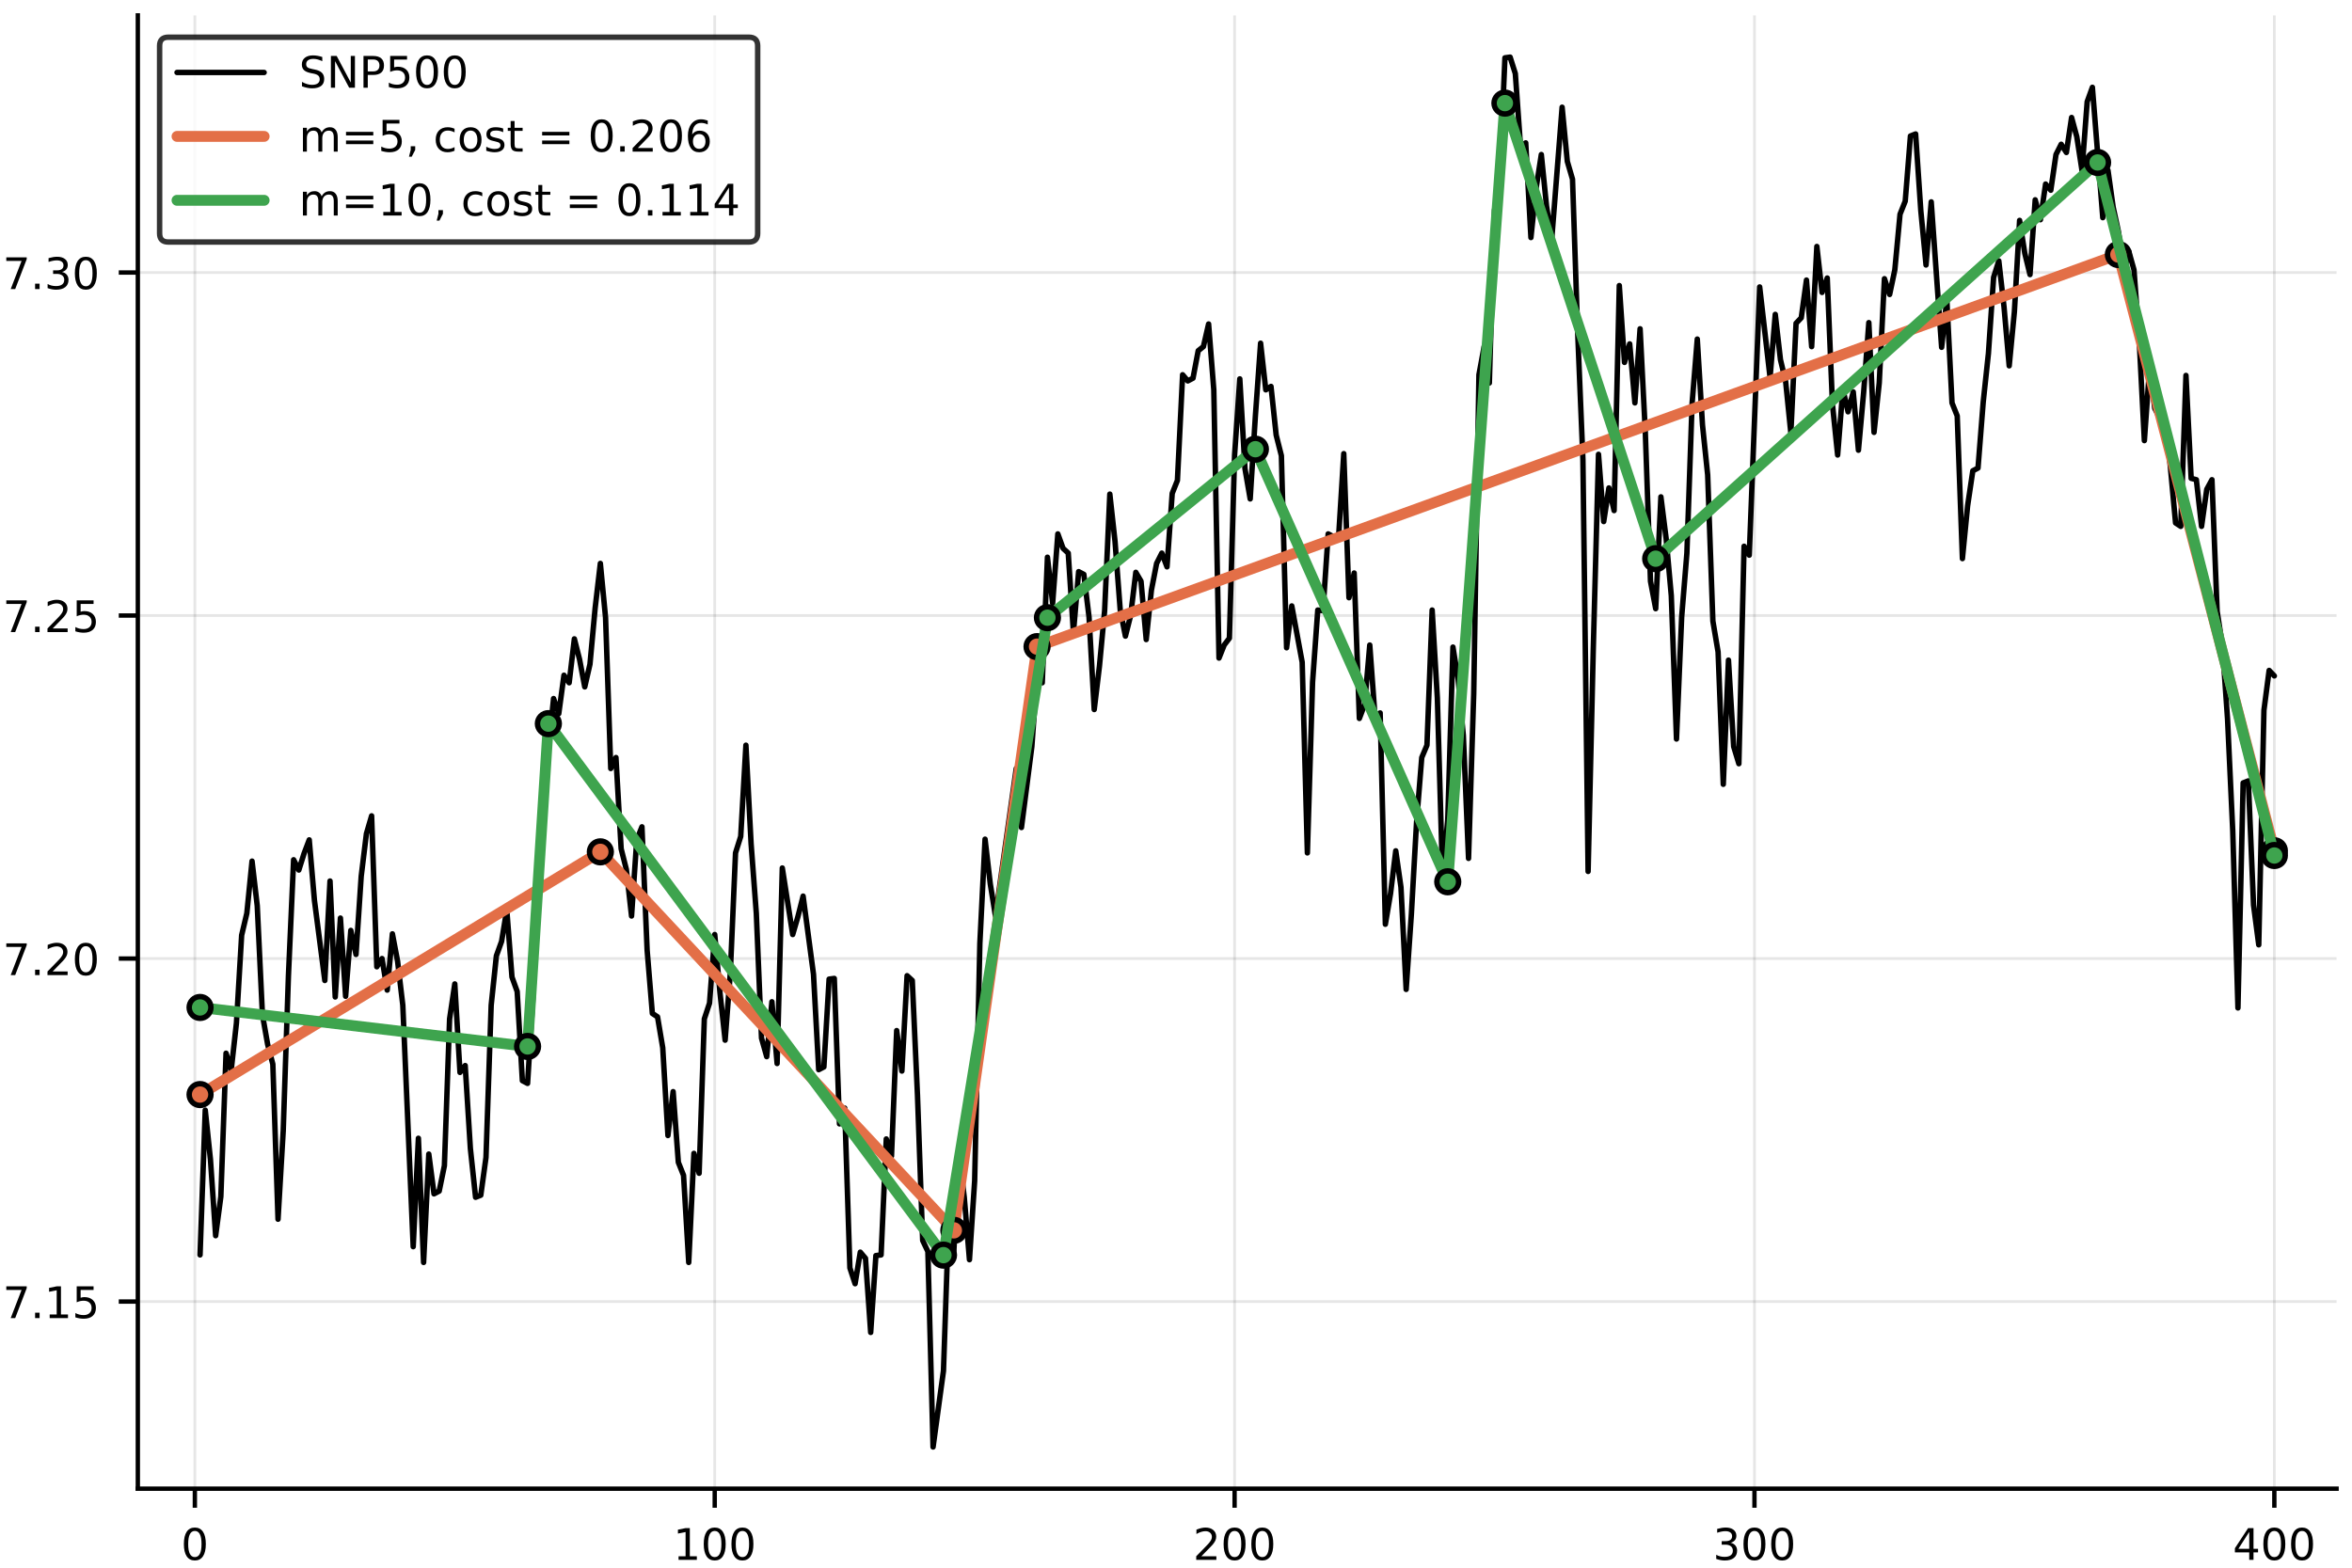 <?xml version="1.0" encoding="utf-8" standalone="no"?>
<!DOCTYPE svg PUBLIC "-//W3C//DTD SVG 1.1//EN"
  "http://www.w3.org/Graphics/SVG/1.1/DTD/svg11.dtd">
<!-- Created with matplotlib (http://matplotlib.org/) -->
<svg height="288pt" version="1.1" viewBox="0 0 432 288" width="432pt" xmlns="http://www.w3.org/2000/svg" xmlns:xlink="http://www.w3.org/1999/xlink">
 <defs>
  <style type="text/css">
*{stroke-linecap:butt;stroke-linejoin:round;}
  </style>
 </defs>
 <g id="figure_1">
  <g id="patch_1">
   <path d="M 0 288 
L 432 288 
L 432 0 
L 0 0 
z
" style="fill:#ffffff;"/>
  </g>
  <g id="axes_1">
   <g id="patch_2">
    <path d="M 25.315 273.485 
L 429.165 273.485 
L 429.165 2.835 
L 25.315 2.835 
z
" style="fill:#ffffff;"/>
   </g>
   <g id="matplotlib.axis_1">
    <g id="xtick_1">
     <g id="line2d_1">
      <path clip-path="url(#p8829951b4f)" d="M 35.79 273.485 
L 35.79 2.835 
" style="fill:none;opacity:0.1;stroke:#000000;stroke-linecap:square;stroke-width:0.5;"/>
     </g>
     <g id="line2d_2">
      <defs>
       <path d="M 0 0 
L 0 3.5 
" id="maa3265c716" style="stroke:#000000;stroke-width:0.8;"/>
      </defs>
      <g>
       <use style="stroke:#000000;stroke-width:0.8;" x="35.79" xlink:href="#maa3265c716" y="273.485"/>
      </g>
     </g>
     <g id="text_1">
      <!-- 0 -->
      <defs>
       <path d="M 31.781 66.406 
Q 24.172 66.406 20.328 58.906 
Q 16.5 51.422 16.5 36.375 
Q 16.5 21.391 20.328 13.891 
Q 24.172 6.391 31.781 6.391 
Q 39.453 6.391 43.281 13.891 
Q 47.125 21.391 47.125 36.375 
Q 47.125 51.422 43.281 58.906 
Q 39.453 66.406 31.781 66.406 
z
M 31.781 74.219 
Q 44.047 74.219 50.516 64.516 
Q 56.984 54.828 56.984 36.375 
Q 56.984 17.969 50.516 8.266 
Q 44.047 -1.422 31.781 -1.422 
Q 19.531 -1.422 13.062 8.266 
Q 6.594 17.969 6.594 36.375 
Q 6.594 54.828 13.062 64.516 
Q 19.531 74.219 31.781 74.219 
z
" id="DejaVuSans-30"/>
      </defs>
      <g transform="translate(33.245 286.564)scale(0.08 -0.08)">
       <use xlink:href="#DejaVuSans-30"/>
      </g>
     </g>
    </g>
    <g id="xtick_2">
     <g id="line2d_3">
      <path clip-path="url(#p8829951b4f)" d="M 131.276 273.485 
L 131.276 2.835 
" style="fill:none;opacity:0.1;stroke:#000000;stroke-linecap:square;stroke-width:0.5;"/>
     </g>
     <g id="line2d_4">
      <g>
       <use style="stroke:#000000;stroke-width:0.8;" x="131.276" xlink:href="#maa3265c716" y="273.485"/>
      </g>
     </g>
     <g id="text_2">
      <!-- 100 -->
      <defs>
       <path d="M 12.406 8.297 
L 28.516 8.297 
L 28.516 63.922 
L 10.984 60.406 
L 10.984 69.391 
L 28.422 72.906 
L 38.281 72.906 
L 38.281 8.297 
L 54.391 8.297 
L 54.391 0 
L 12.406 0 
z
" id="DejaVuSans-31"/>
      </defs>
      <g transform="translate(123.641 286.564)scale(0.08 -0.08)">
       <use xlink:href="#DejaVuSans-31"/>
       <use x="63.623" xlink:href="#DejaVuSans-30"/>
       <use x="127.246" xlink:href="#DejaVuSans-30"/>
      </g>
     </g>
    </g>
    <g id="xtick_3">
     <g id="line2d_5">
      <path clip-path="url(#p8829951b4f)" d="M 226.763 273.485 
L 226.763 2.835 
" style="fill:none;opacity:0.1;stroke:#000000;stroke-linecap:square;stroke-width:0.5;"/>
     </g>
     <g id="line2d_6">
      <g>
       <use style="stroke:#000000;stroke-width:0.8;" x="226.763" xlink:href="#maa3265c716" y="273.485"/>
      </g>
     </g>
     <g id="text_3">
      <!-- 200 -->
      <defs>
       <path d="M 19.188 8.297 
L 53.609 8.297 
L 53.609 0 
L 7.328 0 
L 7.328 8.297 
Q 12.938 14.109 22.625 23.891 
Q 32.328 33.688 34.812 36.531 
Q 39.547 41.844 41.422 45.531 
Q 43.312 49.219 43.312 52.781 
Q 43.312 58.594 39.234 62.25 
Q 35.156 65.922 28.609 65.922 
Q 23.969 65.922 18.812 64.312 
Q 13.672 62.703 7.812 59.422 
L 7.812 69.391 
Q 13.766 71.781 18.938 73 
Q 24.125 74.219 28.422 74.219 
Q 39.75 74.219 46.484 68.547 
Q 53.219 62.891 53.219 53.422 
Q 53.219 48.922 51.531 44.891 
Q 49.859 40.875 45.406 35.406 
Q 44.188 33.984 37.641 27.219 
Q 31.109 20.453 19.188 8.297 
z
" id="DejaVuSans-32"/>
      </defs>
      <g transform="translate(219.128 286.564)scale(0.08 -0.08)">
       <use xlink:href="#DejaVuSans-32"/>
       <use x="63.623" xlink:href="#DejaVuSans-30"/>
       <use x="127.246" xlink:href="#DejaVuSans-30"/>
      </g>
     </g>
    </g>
    <g id="xtick_4">
     <g id="line2d_7">
      <path clip-path="url(#p8829951b4f)" d="M 322.249 273.485 
L 322.249 2.835 
" style="fill:none;opacity:0.1;stroke:#000000;stroke-linecap:square;stroke-width:0.5;"/>
     </g>
     <g id="line2d_8">
      <g>
       <use style="stroke:#000000;stroke-width:0.8;" x="322.249" xlink:href="#maa3265c716" y="273.485"/>
      </g>
     </g>
     <g id="text_4">
      <!-- 300 -->
      <defs>
       <path d="M 40.578 39.312 
Q 47.656 37.797 51.625 33 
Q 55.609 28.219 55.609 21.188 
Q 55.609 10.406 48.188 4.484 
Q 40.766 -1.422 27.094 -1.422 
Q 22.516 -1.422 17.656 -0.516 
Q 12.797 0.391 7.625 2.203 
L 7.625 11.719 
Q 11.719 9.328 16.594 8.109 
Q 21.484 6.891 26.812 6.891 
Q 36.078 6.891 40.938 10.547 
Q 45.797 14.203 45.797 21.188 
Q 45.797 27.641 41.281 31.266 
Q 36.766 34.906 28.719 34.906 
L 20.219 34.906 
L 20.219 43.016 
L 29.109 43.016 
Q 36.375 43.016 40.234 45.922 
Q 44.094 48.828 44.094 54.297 
Q 44.094 59.906 40.109 62.906 
Q 36.141 65.922 28.719 65.922 
Q 24.656 65.922 20.016 65.031 
Q 15.375 64.156 9.812 62.312 
L 9.812 71.094 
Q 15.438 72.656 20.344 73.438 
Q 25.25 74.219 29.594 74.219 
Q 40.828 74.219 47.359 69.109 
Q 53.906 64.016 53.906 55.328 
Q 53.906 49.266 50.438 45.094 
Q 46.969 40.922 40.578 39.312 
z
" id="DejaVuSans-33"/>
      </defs>
      <g transform="translate(314.614 286.564)scale(0.08 -0.08)">
       <use xlink:href="#DejaVuSans-33"/>
       <use x="63.623" xlink:href="#DejaVuSans-30"/>
       <use x="127.246" xlink:href="#DejaVuSans-30"/>
      </g>
     </g>
    </g>
    <g id="xtick_5">
     <g id="line2d_9">
      <path clip-path="url(#p8829951b4f)" d="M 417.736 273.485 
L 417.736 2.835 
" style="fill:none;opacity:0.1;stroke:#000000;stroke-linecap:square;stroke-width:0.5;"/>
     </g>
     <g id="line2d_10">
      <g>
       <use style="stroke:#000000;stroke-width:0.8;" x="417.736" xlink:href="#maa3265c716" y="273.485"/>
      </g>
     </g>
     <g id="text_5">
      <!-- 400 -->
      <defs>
       <path d="M 37.797 64.312 
L 12.891 25.391 
L 37.797 25.391 
z
M 35.203 72.906 
L 47.609 72.906 
L 47.609 25.391 
L 58.016 25.391 
L 58.016 17.188 
L 47.609 17.188 
L 47.609 0 
L 37.797 0 
L 37.797 17.188 
L 4.891 17.188 
L 4.891 26.703 
z
" id="DejaVuSans-34"/>
      </defs>
      <g transform="translate(410.101 286.564)scale(0.08 -0.08)">
       <use xlink:href="#DejaVuSans-34"/>
       <use x="63.623" xlink:href="#DejaVuSans-30"/>
       <use x="127.246" xlink:href="#DejaVuSans-30"/>
      </g>
     </g>
    </g>
   </g>
   <g id="matplotlib.axis_2">
    <g id="ytick_1">
     <g id="line2d_11">
      <path clip-path="url(#p8829951b4f)" d="M 25.315 239.108 
L 429.165 239.108 
" style="fill:none;opacity:0.1;stroke:#000000;stroke-linecap:square;stroke-width:0.5;"/>
     </g>
     <g id="line2d_12">
      <defs>
       <path d="M 0 0 
L -3.5 0 
" id="m8312f5a6e8" style="stroke:#000000;stroke-width:0.8;"/>
      </defs>
      <g>
       <use style="stroke:#000000;stroke-width:0.8;" x="25.315" xlink:href="#m8312f5a6e8" y="239.108"/>
      </g>
     </g>
     <g id="text_6">
      <!-- 7.15 -->
      <defs>
       <path d="M 8.203 72.906 
L 55.078 72.906 
L 55.078 68.703 
L 28.609 0 
L 18.312 0 
L 43.219 64.594 
L 8.203 64.594 
z
" id="DejaVuSans-37"/>
       <path d="M 10.688 12.406 
L 21 12.406 
L 21 0 
L 10.688 0 
z
" id="DejaVuSans-2e"/>
       <path d="M 10.797 72.906 
L 49.516 72.906 
L 49.516 64.594 
L 19.828 64.594 
L 19.828 46.734 
Q 21.969 47.469 24.109 47.828 
Q 26.266 48.188 28.422 48.188 
Q 40.625 48.188 47.75 41.5 
Q 54.891 34.812 54.891 23.391 
Q 54.891 11.625 47.562 5.094 
Q 40.234 -1.422 26.906 -1.422 
Q 22.312 -1.422 17.547 -0.641 
Q 12.797 0.141 7.719 1.703 
L 7.719 11.625 
Q 12.109 9.234 16.797 8.062 
Q 21.484 6.891 26.703 6.891 
Q 35.156 6.891 40.078 11.328 
Q 45.016 15.766 45.016 23.391 
Q 45.016 31 40.078 35.438 
Q 35.156 39.891 26.703 39.891 
Q 22.75 39.891 18.812 39.016 
Q 14.891 38.141 10.797 36.281 
z
" id="DejaVuSans-35"/>
      </defs>
      <g transform="translate(0.502 242.147)scale(0.08 -0.08)">
       <use xlink:href="#DejaVuSans-37"/>
       <use x="63.623" xlink:href="#DejaVuSans-2e"/>
       <use x="95.41" xlink:href="#DejaVuSans-31"/>
       <use x="159.033" xlink:href="#DejaVuSans-35"/>
      </g>
     </g>
    </g>
    <g id="ytick_2">
     <g id="line2d_13">
      <path clip-path="url(#p8829951b4f)" d="M 25.315 176.094 
L 429.165 176.094 
" style="fill:none;opacity:0.1;stroke:#000000;stroke-linecap:square;stroke-width:0.5;"/>
     </g>
     <g id="line2d_14">
      <g>
       <use style="stroke:#000000;stroke-width:0.8;" x="25.315" xlink:href="#m8312f5a6e8" y="176.094"/>
      </g>
     </g>
     <g id="text_7">
      <!-- 7.20 -->
      <g transform="translate(0.502 179.134)scale(0.08 -0.08)">
       <use xlink:href="#DejaVuSans-37"/>
       <use x="63.623" xlink:href="#DejaVuSans-2e"/>
       <use x="95.41" xlink:href="#DejaVuSans-32"/>
       <use x="159.033" xlink:href="#DejaVuSans-30"/>
      </g>
     </g>
    </g>
    <g id="ytick_3">
     <g id="line2d_15">
      <path clip-path="url(#p8829951b4f)" d="M 25.315 113.081 
L 429.165 113.081 
" style="fill:none;opacity:0.1;stroke:#000000;stroke-linecap:square;stroke-width:0.5;"/>
     </g>
     <g id="line2d_16">
      <g>
       <use style="stroke:#000000;stroke-width:0.8;" x="25.315" xlink:href="#m8312f5a6e8" y="113.081"/>
      </g>
     </g>
     <g id="text_8">
      <!-- 7.25 -->
      <g transform="translate(0.502 116.12)scale(0.08 -0.08)">
       <use xlink:href="#DejaVuSans-37"/>
       <use x="63.623" xlink:href="#DejaVuSans-2e"/>
       <use x="95.41" xlink:href="#DejaVuSans-32"/>
       <use x="159.033" xlink:href="#DejaVuSans-35"/>
      </g>
     </g>
    </g>
    <g id="ytick_4">
     <g id="line2d_17">
      <path clip-path="url(#p8829951b4f)" d="M 25.315 50.067 
L 429.165 50.067 
" style="fill:none;opacity:0.1;stroke:#000000;stroke-linecap:square;stroke-width:0.5;"/>
     </g>
     <g id="line2d_18">
      <g>
       <use style="stroke:#000000;stroke-width:0.8;" x="25.315" xlink:href="#m8312f5a6e8" y="50.067"/>
      </g>
     </g>
     <g id="text_9">
      <!-- 7.30 -->
      <g transform="translate(0.502 53.106)scale(0.08 -0.08)">
       <use xlink:href="#DejaVuSans-37"/>
       <use x="63.623" xlink:href="#DejaVuSans-2e"/>
       <use x="95.41" xlink:href="#DejaVuSans-33"/>
       <use x="159.033" xlink:href="#DejaVuSans-30"/>
      </g>
     </g>
    </g>
   </g>
   <g id="line2d_19">
    <path clip-path="url(#p8829951b4f)" d="M 36.744 230.538 
L 37.699 203.946 
L 38.654 213.02 
L 39.609 227.009 
L 40.564 219.826 
L 41.519 193.486 
L 42.474 196.511 
L 43.428 187.941 
L 44.383 171.809 
L 45.338 167.776 
L 46.293 158.198 
L 47.248 166.39 
L 48.203 186.428 
L 49.158 191.848 
L 50.112 195.502 
L 51.067 223.984 
L 52.022 207.727 
L 52.977 179.245 
L 53.932 157.946 
L 54.887 159.837 
L 55.842 156.812 
L 56.797 154.291 
L 57.751 165.382 
L 59.661 180.127 
L 60.616 161.853 
L 61.571 183.152 
L 62.526 168.659 
L 63.481 183.026 
L 64.435 170.927 
L 65.39 175.338 
L 66.345 160.971 
L 67.3 153.157 
L 68.255 149.881 
L 69.21 177.606 
L 70.165 176.094 
L 71.12 181.891 
L 72.074 171.557 
L 73.029 176.598 
L 73.984 184.664 
L 75.894 229.026 
L 76.849 209.113 
L 77.804 231.924 
L 78.758 212.012 
L 79.713 219.321 
L 80.668 218.817 
L 81.623 214.154 
L 82.578 187.185 
L 83.533 180.757 
L 84.488 197.015 
L 85.443 195.754 
L 86.397 211.004 
L 87.352 219.952 
L 88.307 219.573 
L 89.262 212.642 
L 90.217 184.664 
L 91.172 175.59 
L 92.127 172.943 
L 93.081 167.146 
L 94.036 179.497 
L 94.991 182.143 
L 95.946 198.527 
L 96.901 199.031 
L 97.856 183.782 
L 99.765 145.218 
L 100.72 137.656 
L 101.675 128.33 
L 102.63 131.102 
L 103.585 124.045 
L 104.54 125.431 
L 105.495 117.366 
L 106.45 121.146 
L 107.404 126.187 
L 108.359 122.029 
L 109.314 111.694 
L 110.269 103.503 
L 111.224 113.459 
L 112.179 141.185 
L 113.134 139.168 
L 114.088 155.93 
L 115.043 159.711 
L 115.998 168.28 
L 116.953 154.291 
L 117.908 151.897 
L 118.863 174.582 
L 119.818 186.176 
L 120.773 186.806 
L 121.727 192.478 
L 122.682 208.609 
L 123.637 200.543 
L 124.592 213.524 
L 125.547 215.919 
L 126.502 231.924 
L 127.457 211.886 
L 128.411 215.541 
L 129.366 187.185 
L 130.321 184.286 
L 131.276 171.683 
L 132.231 182.269 
L 133.186 191.091 
L 134.141 178.741 
L 135.096 156.686 
L 136.05 153.661 
L 137.005 136.9 
L 137.96 155.048 
L 138.915 167.776 
L 139.87 190.713 
L 140.825 194.116 
L 141.78 184.034 
L 142.734 195.376 
L 143.689 159.459 
L 145.599 171.683 
L 146.554 168.406 
L 147.509 164.626 
L 149.418 178.993 
L 150.373 196.511 
L 151.328 196.006 
L 152.283 179.875 
L 153.238 179.749 
L 154.193 206.467 
L 155.148 203.568 
L 156.103 232.932 
L 157.057 235.831 
L 158.012 230.034 
L 158.967 231.168 
L 159.922 244.779 
L 160.877 230.664 
L 161.832 230.538 
L 162.787 209.239 
L 163.741 212.39 
L 164.696 189.327 
L 165.651 196.763 
L 166.606 179.245 
L 167.561 180.127 
L 168.516 201.174 
L 169.471 227.891 
L 170.426 229.908 
L 171.38 265.825 
L 173.29 251.836 
L 174.245 223.984 
L 175.2 229.782 
L 176.155 212.138 
L 177.11 219.952 
L 178.064 231.42 
L 179.019 216.927 
L 179.974 173.322 
L 180.929 154.165 
L 181.884 162.357 
L 182.839 168.28 
L 186.658 141.185 
L 187.613 152.023 
L 189.523 137.152 
L 190.478 123.919 
L 191.433 125.431 
L 192.387 102.368 
L 193.342 110.812 
L 194.297 98.083 
L 195.252 100.73 
L 196.207 101.612 
L 197.162 116.231 
L 198.117 105.015 
L 199.071 105.519 
L 200.026 113.333 
L 200.981 130.346 
L 201.936 122.407 
L 202.891 112.198 
L 203.846 90.774 
L 204.801 99.47 
L 205.756 112.072 
L 206.71 116.861 
L 207.665 113.081 
L 208.62 105.141 
L 209.575 106.779 
L 210.53 117.492 
L 211.485 108.418 
L 212.44 103.503 
L 213.394 101.612 
L 214.349 104.133 
L 215.304 90.648 
L 216.259 88.253 
L 217.214 68.845 
L 218.169 69.979 
L 219.124 69.475 
L 220.079 64.434 
L 221.033 63.678 
L 221.988 59.519 
L 222.943 71.618 
L 223.898 120.894 
L 224.853 118.5 
L 225.808 117.24 
L 226.763 83.59 
L 227.717 69.601 
L 228.672 86.111 
L 229.627 91.656 
L 230.582 76.407 
L 231.537 63.048 
L 232.492 71.618 
L 233.447 70.988 
L 234.401 79.935 
L 235.356 83.716 
L 236.311 119.004 
L 237.266 111.316 
L 239.176 121.65 
L 240.131 156.686 
L 241.086 125.305 
L 242.04 112.072 
L 242.995 112.198 
L 243.95 98.083 
L 244.905 98.587 
L 245.86 98.714 
L 246.815 83.338 
L 247.77 109.804 
L 248.724 105.267 
L 249.679 131.985 
L 250.634 129.464 
L 251.589 118.5 
L 252.544 131.481 
L 253.499 130.976 
L 254.454 169.793 
L 255.409 164.122 
L 256.363 156.308 
L 257.318 162.987 
L 258.273 181.765 
L 259.228 168.028 
L 260.183 151.015 
L 261.138 139.168 
L 262.093 136.9 
L 263.047 112.072 
L 264.002 128.204 
L 264.957 160.971 
L 265.912 150.637 
L 266.867 118.878 
L 267.822 124.801 
L 268.777 135.135 
L 269.732 157.694 
L 270.686 127.448 
L 271.641 68.845 
L 272.596 63.678 
L 273.551 70.357 
L 274.506 38.599 
L 275.461 32.927 
L 276.416 10.621 
L 277.37 10.495 
L 278.325 13.519 
L 279.28 26.878 
L 280.235 26.248 
L 281.19 43.64 
L 282.145 34.566 
L 283.1 28.39 
L 284.054 37.842 
L 285.009 44.018 
L 286.919 19.695 
L 287.874 29.651 
L 288.829 32.927 
L 289.784 61.283 
L 290.739 84.346 
L 291.693 160.089 
L 292.648 119.004 
L 293.603 83.464 
L 294.558 95.815 
L 295.513 89.64 
L 296.468 93.798 
L 297.423 52.462 
L 298.377 66.577 
L 299.332 63.174 
L 300.287 74.012 
L 301.242 60.401 
L 302.197 79.305 
L 303.152 106.779 
L 304.107 111.82 
L 305.062 91.278 
L 306.016 98.84 
L 306.971 109.426 
L 307.926 135.765 
L 308.881 113.333 
L 309.836 101.612 
L 310.791 74.138 
L 311.746 62.292 
L 312.7 78.045 
L 313.655 87.245 
L 314.61 114.089 
L 315.565 119.76 
L 316.52 144.083 
L 317.475 121.272 
L 318.43 137.152 
L 319.384 140.302 
L 320.339 100.352 
L 321.294 101.99 
L 323.204 52.714 
L 325.114 69.349 
L 326.069 57.755 
L 327.023 66.073 
L 327.978 70.105 
L 328.933 79.557 
L 329.888 59.393 
L 330.843 58.385 
L 331.798 51.453 
L 332.753 63.678 
L 333.707 45.278 
L 334.662 53.722 
L 335.617 51.075 
L 336.572 74.264 
L 337.527 83.59 
L 338.482 71.492 
L 339.437 75.651 
L 340.392 71.996 
L 341.346 82.708 
L 342.301 72.122 
L 343.256 59.267 
L 344.211 79.431 
L 345.166 70.357 
L 346.121 51.201 
L 347.076 54.1 
L 348.03 49.563 
L 348.985 39.355 
L 349.94 36.96 
L 350.895 24.988 
L 351.85 24.61 
L 352.805 38.725 
L 353.76 48.681 
L 354.715 37.086 
L 356.624 63.804 
L 357.579 54.982 
L 358.534 74.012 
L 359.489 76.407 
L 360.444 102.62 
L 361.399 92.916 
L 362.353 86.489 
L 363.308 85.985 
L 364.263 73.886 
L 365.218 64.938 
L 366.173 50.949 
L 367.128 47.925 
L 368.083 56.368 
L 369.037 67.207 
L 369.992 57.251 
L 370.947 40.489 
L 371.902 46.538 
L 372.857 50.445 
L 373.812 36.708 
L 374.767 40.363 
L 375.722 33.81 
L 376.676 34.944 
L 377.631 28.39 
L 378.586 26.5 
L 379.541 28.012 
L 380.496 21.585 
L 381.451 25.114 
L 382.406 31.289 
L 383.36 18.686 
L 384.315 16.04 
L 386.225 39.985 
L 387.18 31.289 
L 388.135 38.095 
L 389.09 42.505 
L 390.045 48.681 
L 390.999 46.16 
L 391.954 49.563 
L 392.909 62.418 
L 393.864 80.944 
L 394.819 67.585 
L 395.774 75.02 
L 396.729 76.911 
L 397.683 77.289 
L 398.638 85.733 
L 399.593 96.067 
L 400.548 96.697 
L 401.503 68.971 
L 402.458 87.875 
L 403.413 88.127 
L 404.368 96.697 
L 405.322 89.892 
L 406.277 88.127 
L 407.232 112.324 
L 408.187 118.5 
L 409.142 132.111 
L 410.097 152.653 
L 411.052 185.168 
L 412.006 143.831 
L 412.961 143.453 
L 413.916 166.264 
L 414.871 173.574 
L 415.826 130.472 
L 416.781 123.163 
L 417.736 124.171 
L 417.736 124.171 
" style="fill:none;stroke:#000000;stroke-linecap:round;"/>
   </g>
   <g id="line2d_20">
    <path clip-path="url(#p8829951b4f)" d="M 36.744 201.083 
L 110.269 156.493 
L 175.2 226.027 
L 190.478 118.793 
L 389.09 46.759 
L 417.736 156.292 
" style="fill:none;stroke:#e36f47;stroke-linecap:round;stroke-width:2;"/>
   </g>
   <g id="PathCollection_1">
    <defs>
     <path d="M 0 2 
C 0.53 2 1.039 1.789 1.414 1.414 
C 1.789 1.039 2 0.53 2 0 
C 2 -0.53 1.789 -1.039 1.414 -1.414 
C 1.039 -1.789 0.53 -2 0 -2 
C -0.53 -2 -1.039 -1.789 -1.414 -1.414 
C -1.789 -1.039 -2 -0.53 -2 0 
C -2 0.53 -1.789 1.039 -1.414 1.414 
C -1.039 1.789 -0.53 2 0 2 
z
" id="m60f05302e7" style="stroke:#000000;"/>
    </defs>
    <g clip-path="url(#p8829951b4f)">
     <use style="fill:#e36f47;stroke:#000000;" x="36.744" xlink:href="#m60f05302e7" y="201.083"/>
     <use style="fill:#e36f47;stroke:#000000;" x="110.269" xlink:href="#m60f05302e7" y="156.493"/>
     <use style="fill:#e36f47;stroke:#000000;" x="175.2" xlink:href="#m60f05302e7" y="226.027"/>
     <use style="fill:#e36f47;stroke:#000000;" x="190.478" xlink:href="#m60f05302e7" y="118.793"/>
     <use style="fill:#e36f47;stroke:#000000;" x="389.09" xlink:href="#m60f05302e7" y="46.759"/>
     <use style="fill:#e36f47;stroke:#000000;" x="417.736" xlink:href="#m60f05302e7" y="156.292"/>
    </g>
   </g>
   <g id="patch_3">
    <path d="M 25.315 273.485 
L 25.315 2.835 
" style="fill:none;stroke:#000000;stroke-linecap:square;stroke-linejoin:miter;stroke-width:0.8;"/>
   </g>
   <g id="patch_4">
    <path d="M 25.315 273.485 
L 429.165 273.485 
" style="fill:none;stroke:#000000;stroke-linecap:square;stroke-linejoin:miter;stroke-width:0.8;"/>
   </g>
   <g id="line2d_21">
    <path clip-path="url(#p8829951b4f)" d="M 36.744 185.08 
L 96.901 192.242 
L 100.72 132.94 
L 173.29 230.582 
L 192.387 113.474 
L 230.582 82.522 
L 265.912 161.991 
L 276.416 18.942 
L 304.107 102.636 
L 385.27 29.848 
L 417.736 157.164 
" style="fill:none;stroke:#3ea44e;stroke-linecap:round;stroke-width:2;"/>
   </g>
   <g id="PathCollection_2">
    <defs>
     <path d="M 0 2 
C 0.53 2 1.039 1.789 1.414 1.414 
C 1.789 1.039 2 0.53 2 0 
C 2 -0.53 1.789 -1.039 1.414 -1.414 
C 1.039 -1.789 0.53 -2 0 -2 
C -0.53 -2 -1.039 -1.789 -1.414 -1.414 
C -1.789 -1.039 -2 -0.53 -2 0 
C -2 0.53 -1.789 1.039 -1.414 1.414 
C -1.039 1.789 -0.53 2 0 2 
z
" id="m5e13ea89a6" style="stroke:#000000;"/>
    </defs>
    <g clip-path="url(#p8829951b4f)">
     <use style="fill:#3ea44e;stroke:#000000;" x="36.744" xlink:href="#m5e13ea89a6" y="185.08"/>
     <use style="fill:#3ea44e;stroke:#000000;" x="96.901" xlink:href="#m5e13ea89a6" y="192.242"/>
     <use style="fill:#3ea44e;stroke:#000000;" x="100.72" xlink:href="#m5e13ea89a6" y="132.94"/>
     <use style="fill:#3ea44e;stroke:#000000;" x="173.29" xlink:href="#m5e13ea89a6" y="230.582"/>
     <use style="fill:#3ea44e;stroke:#000000;" x="192.387" xlink:href="#m5e13ea89a6" y="113.474"/>
     <use style="fill:#3ea44e;stroke:#000000;" x="230.582" xlink:href="#m5e13ea89a6" y="82.522"/>
     <use style="fill:#3ea44e;stroke:#000000;" x="265.912" xlink:href="#m5e13ea89a6" y="161.991"/>
     <use style="fill:#3ea44e;stroke:#000000;" x="276.416" xlink:href="#m5e13ea89a6" y="18.942"/>
     <use style="fill:#3ea44e;stroke:#000000;" x="304.107" xlink:href="#m5e13ea89a6" y="102.636"/>
     <use style="fill:#3ea44e;stroke:#000000;" x="385.27" xlink:href="#m5e13ea89a6" y="29.848"/>
     <use style="fill:#3ea44e;stroke:#000000;" x="417.736" xlink:href="#m5e13ea89a6" y="157.164"/>
    </g>
   </g>
   <g id="legend_1">
    <g id="patch_5">
     <path d="M 30.915 44.462 
L 137.565 44.462 
Q 139.165 44.462 139.165 42.862 
L 139.165 8.435 
Q 139.165 6.835 137.565 6.835 
L 30.915 6.835 
Q 29.315 6.835 29.315 8.435 
L 29.315 42.862 
Q 29.315 44.462 30.915 44.462 
z
" style="fill:#ffffff;opacity:0.8;stroke:#000000;stroke-linejoin:miter;"/>
    </g>
    <g id="line2d_22">
     <path d="M 32.515 13.313 
L 48.515 13.313 
" style="fill:none;stroke:#000000;stroke-linecap:round;"/>
    </g>
    <g id="line2d_23"/>
    <g id="text_10">
     <!-- SNP500 -->
     <defs>
      <path d="M 53.516 70.516 
L 53.516 60.891 
Q 47.906 63.578 42.922 64.891 
Q 37.938 66.219 33.297 66.219 
Q 25.25 66.219 20.875 63.094 
Q 16.5 59.969 16.5 54.203 
Q 16.5 49.359 19.406 46.891 
Q 22.312 44.438 30.422 42.922 
L 36.375 41.703 
Q 47.406 39.594 52.656 34.297 
Q 57.906 29 57.906 20.125 
Q 57.906 9.516 50.797 4.047 
Q 43.703 -1.422 29.984 -1.422 
Q 24.812 -1.422 18.969 -0.25 
Q 13.141 0.922 6.891 3.219 
L 6.891 13.375 
Q 12.891 10.016 18.656 8.297 
Q 24.422 6.594 29.984 6.594 
Q 38.422 6.594 43.016 9.906 
Q 47.609 13.234 47.609 19.391 
Q 47.609 24.75 44.312 27.781 
Q 41.016 30.812 33.5 32.328 
L 27.484 33.5 
Q 16.453 35.688 11.516 40.375 
Q 6.594 45.062 6.594 53.422 
Q 6.594 63.094 13.406 68.656 
Q 20.219 74.219 32.172 74.219 
Q 37.312 74.219 42.625 73.281 
Q 47.953 72.359 53.516 70.516 
z
" id="DejaVuSans-53"/>
      <path d="M 9.812 72.906 
L 23.094 72.906 
L 55.422 11.922 
L 55.422 72.906 
L 64.984 72.906 
L 64.984 0 
L 51.703 0 
L 19.391 60.984 
L 19.391 0 
L 9.812 0 
z
" id="DejaVuSans-4e"/>
      <path d="M 19.672 64.797 
L 19.672 37.406 
L 32.078 37.406 
Q 38.969 37.406 42.719 40.969 
Q 46.484 44.531 46.484 51.125 
Q 46.484 57.672 42.719 61.234 
Q 38.969 64.797 32.078 64.797 
z
M 9.812 72.906 
L 32.078 72.906 
Q 44.344 72.906 50.609 67.359 
Q 56.891 61.812 56.891 51.125 
Q 56.891 40.328 50.609 34.812 
Q 44.344 29.297 32.078 29.297 
L 19.672 29.297 
L 19.672 0 
L 9.812 0 
z
" id="DejaVuSans-50"/>
     </defs>
     <g transform="translate(54.915 16.113)scale(0.08 -0.08)">
      <use xlink:href="#DejaVuSans-53"/>
      <use x="63.477" xlink:href="#DejaVuSans-4e"/>
      <use x="138.281" xlink:href="#DejaVuSans-50"/>
      <use x="198.584" xlink:href="#DejaVuSans-35"/>
      <use x="262.207" xlink:href="#DejaVuSans-30"/>
      <use x="325.83" xlink:href="#DejaVuSans-30"/>
     </g>
    </g>
    <g id="line2d_24">
     <path d="M 32.515 25.056 
L 48.515 25.056 
" style="fill:none;stroke:#e36f47;stroke-linecap:round;stroke-width:2;"/>
    </g>
    <g id="line2d_25"/>
    <g id="text_11">
     <!-- m=5, cost = 0.206 -->
     <defs>
      <path d="M 52 44.188 
Q 55.375 50.25 60.062 53.125 
Q 64.75 56 71.094 56 
Q 79.641 56 84.281 50.016 
Q 88.922 44.047 88.922 33.016 
L 88.922 0 
L 79.891 0 
L 79.891 32.719 
Q 79.891 40.578 77.094 44.375 
Q 74.312 48.188 68.609 48.188 
Q 61.625 48.188 57.562 43.547 
Q 53.516 38.922 53.516 30.906 
L 53.516 0 
L 44.484 0 
L 44.484 32.719 
Q 44.484 40.625 41.703 44.406 
Q 38.922 48.188 33.109 48.188 
Q 26.219 48.188 22.156 43.531 
Q 18.109 38.875 18.109 30.906 
L 18.109 0 
L 9.078 0 
L 9.078 54.688 
L 18.109 54.688 
L 18.109 46.188 
Q 21.188 51.219 25.484 53.609 
Q 29.781 56 35.688 56 
Q 41.656 56 45.828 52.969 
Q 50 49.953 52 44.188 
z
" id="DejaVuSans-6d"/>
      <path d="M 10.594 45.406 
L 73.188 45.406 
L 73.188 37.203 
L 10.594 37.203 
z
M 10.594 25.484 
L 73.188 25.484 
L 73.188 17.188 
L 10.594 17.188 
z
" id="DejaVuSans-3d"/>
      <path d="M 11.719 12.406 
L 22.016 12.406 
L 22.016 4 
L 14.016 -11.625 
L 7.719 -11.625 
L 11.719 4 
z
" id="DejaVuSans-2c"/>
      <path id="DejaVuSans-20"/>
      <path d="M 48.781 52.594 
L 48.781 44.188 
Q 44.969 46.297 41.141 47.344 
Q 37.312 48.391 33.406 48.391 
Q 24.656 48.391 19.812 42.844 
Q 14.984 37.312 14.984 27.297 
Q 14.984 17.281 19.812 11.734 
Q 24.656 6.203 33.406 6.203 
Q 37.312 6.203 41.141 7.25 
Q 44.969 8.297 48.781 10.406 
L 48.781 2.094 
Q 45.016 0.344 40.984 -0.531 
Q 36.969 -1.422 32.422 -1.422 
Q 20.062 -1.422 12.781 6.344 
Q 5.516 14.109 5.516 27.297 
Q 5.516 40.672 12.859 48.328 
Q 20.219 56 33.016 56 
Q 37.156 56 41.109 55.141 
Q 45.062 54.297 48.781 52.594 
z
" id="DejaVuSans-63"/>
      <path d="M 30.609 48.391 
Q 23.391 48.391 19.188 42.75 
Q 14.984 37.109 14.984 27.297 
Q 14.984 17.484 19.156 11.844 
Q 23.344 6.203 30.609 6.203 
Q 37.797 6.203 41.984 11.859 
Q 46.188 17.531 46.188 27.297 
Q 46.188 37.016 41.984 42.703 
Q 37.797 48.391 30.609 48.391 
z
M 30.609 56 
Q 42.328 56 49.016 48.375 
Q 55.719 40.766 55.719 27.297 
Q 55.719 13.875 49.016 6.219 
Q 42.328 -1.422 30.609 -1.422 
Q 18.844 -1.422 12.172 6.219 
Q 5.516 13.875 5.516 27.297 
Q 5.516 40.766 12.172 48.375 
Q 18.844 56 30.609 56 
z
" id="DejaVuSans-6f"/>
      <path d="M 44.281 53.078 
L 44.281 44.578 
Q 40.484 46.531 36.375 47.5 
Q 32.281 48.484 27.875 48.484 
Q 21.188 48.484 17.844 46.438 
Q 14.5 44.391 14.5 40.281 
Q 14.5 37.156 16.891 35.375 
Q 19.281 33.594 26.516 31.984 
L 29.594 31.297 
Q 39.156 29.25 43.188 25.516 
Q 47.219 21.781 47.219 15.094 
Q 47.219 7.469 41.188 3.016 
Q 35.156 -1.422 24.609 -1.422 
Q 20.219 -1.422 15.453 -0.562 
Q 10.688 0.297 5.422 2 
L 5.422 11.281 
Q 10.406 8.688 15.234 7.391 
Q 20.062 6.109 24.812 6.109 
Q 31.156 6.109 34.562 8.281 
Q 37.984 10.453 37.984 14.406 
Q 37.984 18.062 35.516 20.016 
Q 33.062 21.969 24.703 23.781 
L 21.578 24.516 
Q 13.234 26.266 9.516 29.906 
Q 5.812 33.547 5.812 39.891 
Q 5.812 47.609 11.281 51.797 
Q 16.75 56 26.812 56 
Q 31.781 56 36.172 55.266 
Q 40.578 54.547 44.281 53.078 
z
" id="DejaVuSans-73"/>
      <path d="M 18.312 70.219 
L 18.312 54.688 
L 36.812 54.688 
L 36.812 47.703 
L 18.312 47.703 
L 18.312 18.016 
Q 18.312 11.328 20.141 9.422 
Q 21.969 7.516 27.594 7.516 
L 36.812 7.516 
L 36.812 0 
L 27.594 0 
Q 17.188 0 13.234 3.875 
Q 9.281 7.766 9.281 18.016 
L 9.281 47.703 
L 2.688 47.703 
L 2.688 54.688 
L 9.281 54.688 
L 9.281 70.219 
z
" id="DejaVuSans-74"/>
      <path d="M 33.016 40.375 
Q 26.375 40.375 22.484 35.828 
Q 18.609 31.297 18.609 23.391 
Q 18.609 15.531 22.484 10.953 
Q 26.375 6.391 33.016 6.391 
Q 39.656 6.391 43.531 10.953 
Q 47.406 15.531 47.406 23.391 
Q 47.406 31.297 43.531 35.828 
Q 39.656 40.375 33.016 40.375 
z
M 52.594 71.297 
L 52.594 62.312 
Q 48.875 64.062 45.094 64.984 
Q 41.312 65.922 37.594 65.922 
Q 27.828 65.922 22.672 59.328 
Q 17.531 52.734 16.797 39.406 
Q 19.672 43.656 24.016 45.922 
Q 28.375 48.188 33.594 48.188 
Q 44.578 48.188 50.953 41.516 
Q 57.328 34.859 57.328 23.391 
Q 57.328 12.156 50.688 5.359 
Q 44.047 -1.422 33.016 -1.422 
Q 20.359 -1.422 13.672 8.266 
Q 6.984 17.969 6.984 36.375 
Q 6.984 53.656 15.188 63.938 
Q 23.391 74.219 37.203 74.219 
Q 40.922 74.219 44.703 73.484 
Q 48.484 72.75 52.594 71.297 
z
" id="DejaVuSans-36"/>
     </defs>
     <g transform="translate(54.915 27.856)scale(0.08 -0.08)">
      <use xlink:href="#DejaVuSans-6d"/>
      <use x="97.412" xlink:href="#DejaVuSans-3d"/>
      <use x="181.201" xlink:href="#DejaVuSans-35"/>
      <use x="244.824" xlink:href="#DejaVuSans-2c"/>
      <use x="276.611" xlink:href="#DejaVuSans-20"/>
      <use x="308.398" xlink:href="#DejaVuSans-63"/>
      <use x="363.379" xlink:href="#DejaVuSans-6f"/>
      <use x="424.561" xlink:href="#DejaVuSans-73"/>
      <use x="476.66" xlink:href="#DejaVuSans-74"/>
      <use x="515.869" xlink:href="#DejaVuSans-20"/>
      <use x="547.656" xlink:href="#DejaVuSans-3d"/>
      <use x="631.445" xlink:href="#DejaVuSans-20"/>
      <use x="663.232" xlink:href="#DejaVuSans-30"/>
      <use x="726.855" xlink:href="#DejaVuSans-2e"/>
      <use x="758.643" xlink:href="#DejaVuSans-32"/>
      <use x="822.266" xlink:href="#DejaVuSans-30"/>
      <use x="885.889" xlink:href="#DejaVuSans-36"/>
     </g>
    </g>
    <g id="line2d_26">
     <path d="M 32.515 36.798 
L 48.515 36.798 
" style="fill:none;stroke:#3ea44e;stroke-linecap:round;stroke-width:2;"/>
    </g>
    <g id="line2d_27"/>
    <g id="text_12">
     <!-- m=10, cost = 0.114 -->
     <g transform="translate(54.915 39.598)scale(0.08 -0.08)">
      <use xlink:href="#DejaVuSans-6d"/>
      <use x="97.412" xlink:href="#DejaVuSans-3d"/>
      <use x="181.201" xlink:href="#DejaVuSans-31"/>
      <use x="244.824" xlink:href="#DejaVuSans-30"/>
      <use x="308.447" xlink:href="#DejaVuSans-2c"/>
      <use x="340.234" xlink:href="#DejaVuSans-20"/>
      <use x="372.021" xlink:href="#DejaVuSans-63"/>
      <use x="427.002" xlink:href="#DejaVuSans-6f"/>
      <use x="488.184" xlink:href="#DejaVuSans-73"/>
      <use x="540.283" xlink:href="#DejaVuSans-74"/>
      <use x="579.492" xlink:href="#DejaVuSans-20"/>
      <use x="611.279" xlink:href="#DejaVuSans-3d"/>
      <use x="695.068" xlink:href="#DejaVuSans-20"/>
      <use x="726.855" xlink:href="#DejaVuSans-30"/>
      <use x="790.479" xlink:href="#DejaVuSans-2e"/>
      <use x="822.266" xlink:href="#DejaVuSans-31"/>
      <use x="885.889" xlink:href="#DejaVuSans-31"/>
      <use x="949.512" xlink:href="#DejaVuSans-34"/>
     </g>
    </g>
   </g>
  </g>
 </g>
 <defs>
  <clipPath id="p8829951b4f">
   <rect height="270.651" width="403.851" x="25.315" y="2.835"/>
  </clipPath>
 </defs>
</svg>
